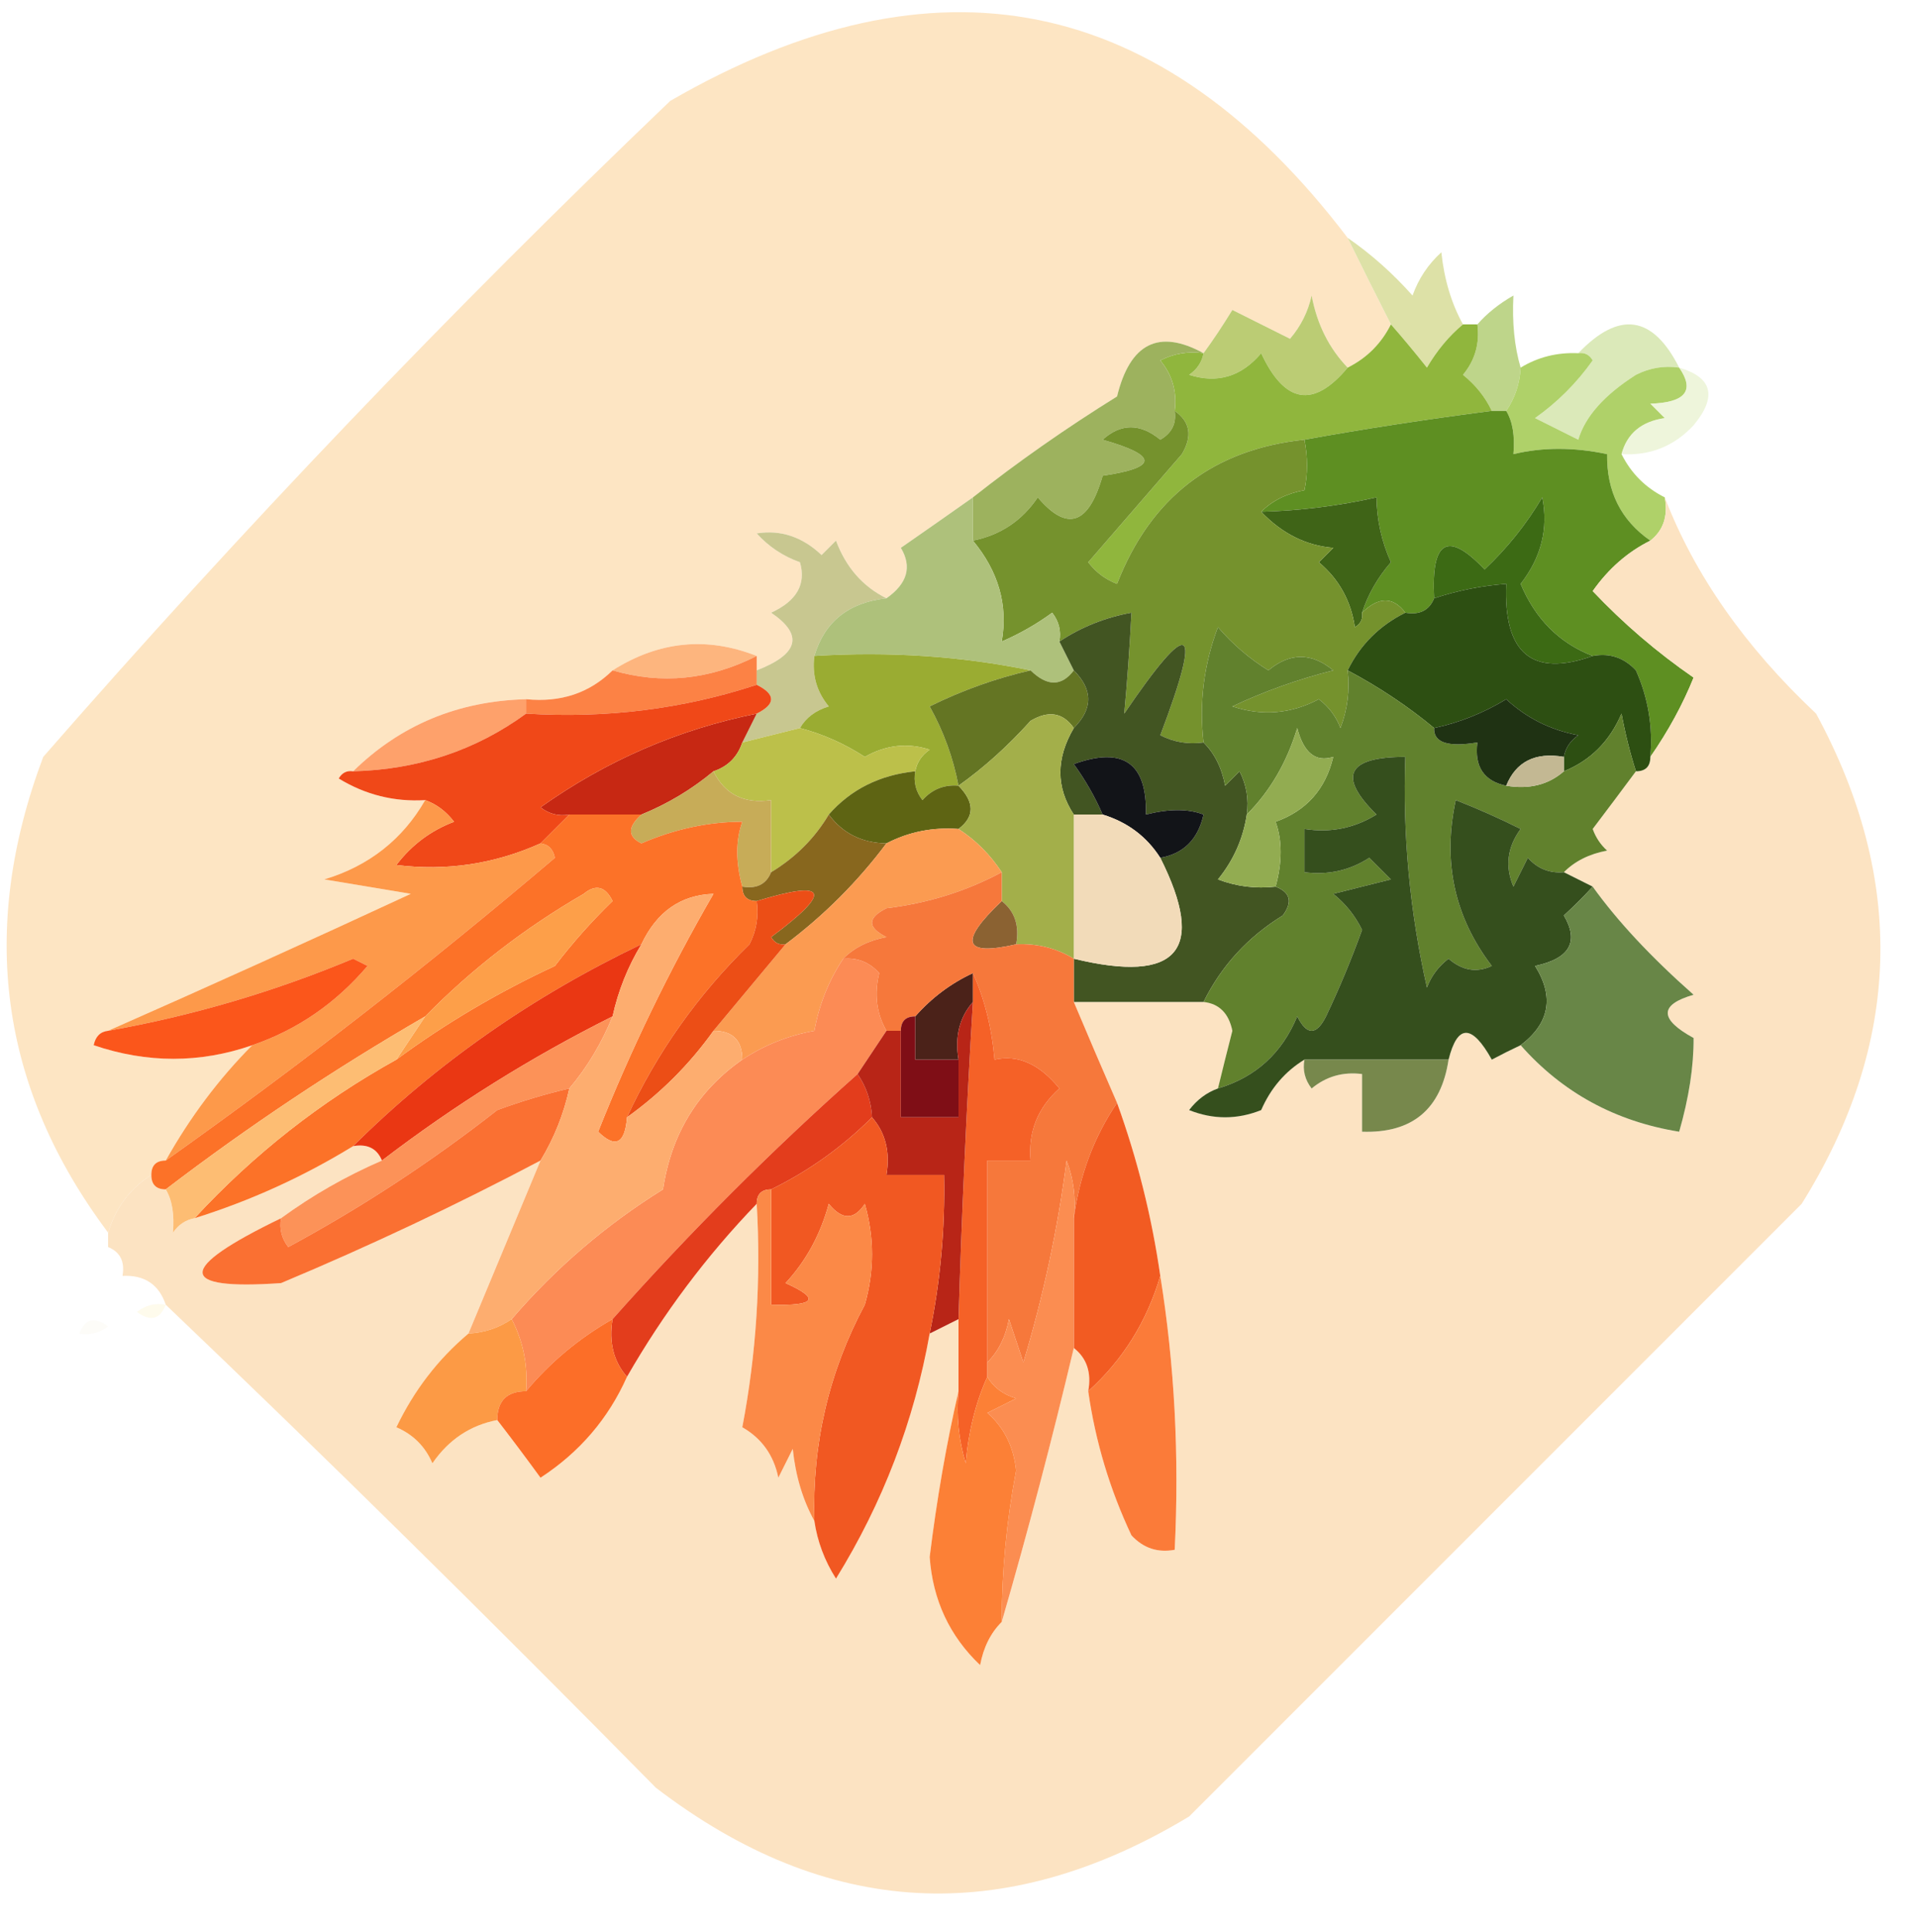 <?xml version="1.0" encoding="UTF-8"?>
<!DOCTYPE svg PUBLIC "-//W3C//DTD SVG 1.1//EN" "http://www.w3.org/Graphics/SVG/1.1/DTD/svg11.dtd">
<svg xmlns="http://www.w3.org/2000/svg" version="1.1" width="133px" height="134px" style="shape-rendering:geometricPrecision; text-rendering:geometricPrecision; image-rendering:optimizeQuality; fill-rule:evenodd; clip-rule:evenodd" xmlns:xlink="http://www.w3.org/1999/xlink">
<g><path style="opacity:0.974" fill="#fde5c2" d="M 93.5,16.5 C 94.471,18.483 95.471,20.483 96.5,22.5C 95.833,23.833 94.833,24.833 93.5,25.5C 92.207,24.158 91.374,22.491 91,20.5C 90.751,21.624 90.251,22.624 89.5,23.5C 88.167,22.833 86.833,22.167 85.5,21.5C 84.824,22.602 84.158,23.602 83.5,24.5C 80.401,22.8 78.401,23.8 77.5,27.5C 73.952,29.704 70.619,32.038 67.5,34.5C 65.862,35.657 64.196,36.824 62.5,38C 63.287,39.313 62.954,40.48 61.5,41.5C 59.856,40.684 58.69,39.35 58,37.5C 57.667,37.833 57.333,38.167 57,38.5C 55.663,37.235 54.163,36.735 52.5,37C 53.328,37.915 54.328,38.581 55.5,39C 55.943,40.519 55.276,41.685 53.5,42.5C 55.761,44.03 55.428,45.363 52.5,46.5C 52.5,46.167 52.5,45.833 52.5,45.5C 49.041,44.135 45.708,44.469 42.5,46.5C 40.898,48.074 38.898,48.741 36.5,48.5C 31.768,48.627 27.768,50.294 24.5,53.5C 24.062,53.435 23.728,53.601 23.5,54C 25.345,55.128 27.345,55.628 29.5,55.5C 27.929,58.231 25.595,60.065 22.5,61C 24.5,61.333 26.5,61.667 28.5,62C 21.394,65.297 14.394,68.463 7.5,71.5C 6.957,71.56 6.624,71.893 6.5,72.5C 10.21,73.758 13.877,73.758 17.5,72.5C 15.178,74.836 13.178,77.503 11.5,80.5C 10.833,80.5 10.5,80.833 10.5,81.5C 9.026,82.436 8.026,83.77 7.5,85.5C -0.011,75.481 -1.511,64.481 3,52.5C 16.771,36.727 31.271,21.561 46.5,7C 64.917,-3.647 80.584,-0.48 93.5,16.5 Z"/></g>
<g><path style="opacity:1" fill="#dde1a7" d="M 93.5,16.5 C 95.129,17.625 96.629,18.959 98,20.5C 98.419,19.328 99.085,18.328 100,17.5C 100.198,19.382 100.698,21.048 101.5,22.5C 100.531,23.309 99.698,24.309 99,25.5C 98.148,24.429 97.315,23.429 96.5,22.5C 95.471,20.483 94.471,18.483 93.5,16.5 Z"/></g>
<g><path style="opacity:1" fill="#bbcc74" d="M 93.5,25.5 C 91.131,28.339 89.131,28.006 87.5,24.5C 86.131,26.124 84.465,26.624 82.5,26C 83.056,25.617 83.389,25.117 83.5,24.5C 84.158,23.602 84.824,22.602 85.5,21.5C 86.833,22.167 88.167,22.833 89.5,23.5C 90.251,22.624 90.751,21.624 91,20.5C 91.374,22.491 92.207,24.158 93.5,25.5 Z"/></g>
<g><path style="opacity:1" fill="#bed58a" d="M 105.5,25.5 C 105.443,26.609 105.11,27.609 104.5,28.5C 104.167,28.5 103.833,28.5 103.5,28.5C 103.047,27.542 102.381,26.708 101.5,26C 102.337,24.989 102.67,23.822 102.5,22.5C 103.172,21.733 104.005,21.066 105,20.5C 104.904,22.381 105.071,24.047 105.5,25.5 Z"/></g>
<g><path style="opacity:1" fill="#dbe9b9" d="M 116.5,25.5 C 115.448,25.351 114.448,25.517 113.5,26C 111.309,27.394 109.975,28.894 109.5,30.5C 108.5,30 107.5,29.5 106.5,29C 108.053,27.903 109.386,26.57 110.5,25C 110.272,24.601 109.938,24.435 109.5,24.5C 112.333,21.536 114.666,21.869 116.5,25.5 Z"/></g>
<g><path style="opacity:1" fill="#90b63d" d="M 96.5,22.5 C 97.315,23.429 98.148,24.429 99,25.5C 99.698,24.309 100.531,23.309 101.5,22.5C 101.833,22.5 102.167,22.5 102.5,22.5C 102.67,23.822 102.337,24.989 101.5,26C 102.381,26.708 103.047,27.542 103.5,28.5C 98.859,29.102 94.526,29.769 90.5,30.5C 84.169,31.168 79.835,34.501 77.5,40.5C 76.692,40.192 76.025,39.692 75.5,39C 77.649,36.515 79.816,34.015 82,31.5C 82.74,30.251 82.573,29.251 81.5,28.5C 81.67,27.178 81.337,26.011 80.5,25C 81.448,24.517 82.448,24.351 83.5,24.5C 83.389,25.117 83.056,25.617 82.5,26C 84.465,26.624 86.131,26.124 87.5,24.5C 89.131,28.006 91.131,28.339 93.5,25.5C 94.833,24.833 95.833,23.833 96.5,22.5 Z"/></g>
<g><path style="opacity:1" fill="#afd169" d="M 109.5,24.5 C 109.938,24.435 110.272,24.601 110.5,25C 109.386,26.57 108.053,27.903 106.5,29C 107.5,29.5 108.5,30 109.5,30.5C 109.975,28.894 111.309,27.394 113.5,26C 114.448,25.517 115.448,25.351 116.5,25.5C 117.602,27.092 116.935,27.925 114.5,28C 114.833,28.333 115.167,28.667 115.5,29C 113.881,29.235 112.881,30.069 112.5,31.5C 113.167,32.833 114.167,33.833 115.5,34.5C 115.737,35.791 115.404,36.791 114.5,37.5C 112.461,36.089 111.461,34.089 111.5,31.5C 109.193,31.014 107.027,31.014 105,31.5C 105.109,30.231 104.942,29.231 104.5,28.5C 105.11,27.609 105.443,26.609 105.5,25.5C 106.708,24.766 108.041,24.433 109.5,24.5 Z"/></g>
<g><path style="opacity:0.553" fill="#e1ecbe" d="M 116.5,25.5 C 118.814,26.179 119.147,27.512 117.5,29.5C 116.15,30.95 114.484,31.617 112.5,31.5C 112.881,30.069 113.881,29.235 115.5,29C 115.167,28.667 114.833,28.333 114.5,28C 116.935,27.925 117.602,27.092 116.5,25.5 Z"/></g>
<g><path style="opacity:1" fill="#9db25e" d="M 83.5,24.5 C 82.448,24.351 81.448,24.517 80.5,25C 81.337,26.011 81.67,27.178 81.5,28.5C 81.631,29.376 81.297,30.043 80.5,30.5C 79.109,29.355 77.776,29.355 76.5,30.5C 80.361,31.598 80.361,32.431 76.5,33C 75.532,36.405 74.032,36.905 72,34.5C 70.909,36.117 69.409,37.117 67.5,37.5C 67.5,36.5 67.5,35.5 67.5,34.5C 70.619,32.038 73.952,29.704 77.5,27.5C 78.401,23.8 80.401,22.8 83.5,24.5 Z"/></g>
<g><path style="opacity:1" fill="#5e8f22" d="M 103.5,28.5 C 103.833,28.5 104.167,28.5 104.5,28.5C 104.942,29.231 105.109,30.231 105,31.5C 107.027,31.014 109.193,31.014 111.5,31.5C 111.461,34.089 112.461,36.089 114.5,37.5C 112.924,38.283 111.591,39.45 110.5,41C 112.623,43.245 114.956,45.245 117.5,47C 116.748,48.867 115.748,50.701 114.5,52.5C 114.682,50.409 114.348,48.409 113.5,46.5C 112.675,45.614 111.675,45.281 110.5,45.5C 108.191,44.612 106.524,42.946 105.5,40.5C 106.933,38.663 107.433,36.663 107,34.5C 105.907,36.349 104.574,38.016 103,39.5C 100.448,36.806 99.281,37.473 99.5,41.5C 99.158,42.338 98.492,42.672 97.5,42.5C 96.652,41.375 95.652,41.375 94.5,42.5C 94.904,41.244 95.57,40.077 96.5,39C 95.852,37.56 95.519,36.06 95.5,34.5C 92.873,35.092 90.206,35.425 87.5,35.5C 88.263,34.732 89.263,34.232 90.5,34C 90.736,32.883 90.736,31.716 90.5,30.5C 94.526,29.769 98.859,29.102 103.5,28.5 Z"/></g>
<g><path style="opacity:1" fill="#3f6417" d="M 94.5,42.5 C 94.565,42.938 94.399,43.272 94,43.5C 93.727,41.671 92.893,40.171 91.5,39C 91.833,38.667 92.167,38.333 92.5,38C 90.618,37.848 88.951,37.014 87.5,35.5C 90.206,35.425 92.873,35.092 95.5,34.5C 95.519,36.06 95.852,37.56 96.5,39C 95.57,40.077 94.904,41.244 94.5,42.5 Z"/></g>
<g><path style="opacity:1" fill="#3c6a14" d="M 110.5,45.5 C 106.305,46.997 104.305,45.331 104.5,40.5C 102.784,40.629 101.117,40.962 99.5,41.5C 99.281,37.473 100.448,36.806 103,39.5C 104.574,38.016 105.907,36.349 107,34.5C 107.433,36.663 106.933,38.663 105.5,40.5C 106.524,42.946 108.191,44.612 110.5,45.5 Z"/></g>
<g><path style="opacity:1" fill="#c8c790" d="M 61.5,41.5 C 58.873,41.79 57.206,43.124 56.5,45.5C 56.33,46.822 56.663,47.989 57.5,49C 56.584,49.278 55.917,49.778 55.5,50.5C 54.167,50.833 52.833,51.167 51.5,51.5C 51.833,50.833 52.167,50.167 52.5,49.5C 53.833,48.833 53.833,48.167 52.5,47.5C 52.5,47.167 52.5,46.833 52.5,46.5C 55.428,45.363 55.761,44.03 53.5,42.5C 55.276,41.685 55.943,40.519 55.5,39C 54.328,38.581 53.328,37.915 52.5,37C 54.163,36.735 55.663,37.235 57,38.5C 57.333,38.167 57.667,37.833 58,37.5C 58.69,39.35 59.856,40.684 61.5,41.5 Z"/></g>
<g><path style="opacity:1" fill="#75922d" d="M 81.5,28.5 C 82.573,29.251 82.74,30.251 82,31.5C 79.816,34.015 77.649,36.515 75.5,39C 76.025,39.692 76.692,40.192 77.5,40.5C 79.835,34.501 84.169,31.168 90.5,30.5C 90.736,31.716 90.736,32.883 90.5,34C 89.263,34.232 88.263,34.732 87.5,35.5C 88.951,37.014 90.618,37.848 92.5,38C 92.167,38.333 91.833,38.667 91.5,39C 92.893,40.171 93.727,41.671 94,43.5C 94.399,43.272 94.565,42.938 94.5,42.5C 95.652,41.375 96.652,41.375 97.5,42.5C 95.703,43.393 94.37,44.726 93.5,46.5C 93.657,47.873 93.49,49.207 93,50.5C 92.692,49.692 92.192,49.025 91.5,48.5C 89.567,49.52 87.567,49.687 85.5,49C 87.701,47.957 90.034,47.123 92.5,46.5C 90.994,45.253 89.494,45.253 88,46.5C 86.686,45.687 85.519,44.687 84.5,43.5C 83.52,46.087 83.187,48.753 83.5,51.5C 82.448,51.65 81.448,51.483 80.5,51C 83.462,43.19 82.629,42.69 78,49.5C 78.207,47.249 78.374,44.915 78.5,42.5C 76.678,42.831 75.011,43.498 73.5,44.5C 73.631,43.761 73.464,43.094 73,42.5C 71.915,43.293 70.748,43.96 69.5,44.5C 69.942,41.969 69.275,39.636 67.5,37.5C 69.409,37.117 70.909,36.117 72,34.5C 74.032,36.905 75.532,36.405 76.5,33C 80.361,32.431 80.361,31.598 76.5,30.5C 77.776,29.355 79.109,29.355 80.5,30.5C 81.297,30.043 81.631,29.376 81.5,28.5 Z"/></g>
<g><path style="opacity:0.965" fill="#fce3c0" d="M 115.5,34.5 C 117.561,39.858 121.061,44.858 126,49.5C 132.264,61.058 131.93,72.391 125,83.5C 110.833,97.667 96.667,111.833 82.5,126C 69.669,133.735 57.335,133.069 45.5,124C 33.863,112.189 22.529,101.022 11.5,90.5C 11.027,89.094 10.027,88.427 8.5,88.5C 8.672,87.508 8.338,86.842 7.5,86.5C 7.5,86.167 7.5,85.833 7.5,85.5C 8.026,83.77 9.026,82.436 10.5,81.5C 10.5,82.167 10.833,82.5 11.5,82.5C 11.942,83.231 12.108,84.231 12,85.5C 12.383,84.944 12.883,84.611 13.5,84.5C 17.377,83.288 21.043,81.622 24.5,79.5C 25.492,79.328 26.158,79.662 26.5,80.5C 23.996,81.584 21.663,82.917 19.5,84.5C 12.239,88.009 12.239,89.509 19.5,89C 25.674,86.412 31.674,83.579 37.5,80.5C 35.835,84.495 34.168,88.495 32.5,92.5C 30.394,94.272 28.727,96.438 27.5,99C 28.667,99.5 29.5,100.333 30,101.5C 31.129,99.859 32.629,98.859 34.5,98.5C 35.479,99.765 36.479,101.099 37.5,102.5C 40.209,100.734 42.209,98.401 43.5,95.5C 46.025,91.104 49.025,87.104 52.5,83.5C 52.805,88.762 52.471,93.928 51.5,99C 52.849,99.772 53.682,100.939 54,102.5C 54.333,101.833 54.667,101.167 55,100.5C 55.198,102.382 55.698,104.048 56.5,105.5C 56.709,106.922 57.209,108.255 58,109.5C 61.252,104.244 63.419,98.577 64.5,92.5C 65.167,92.167 65.833,91.833 66.5,91.5C 66.5,93.167 66.5,94.833 66.5,96.5C 65.659,100.162 64.992,103.995 64.5,108C 64.712,110.982 65.879,113.482 68,115.5C 68.232,114.263 68.732,113.263 69.5,112.5C 71.324,106.202 72.991,99.869 74.5,93.5C 75.404,94.209 75.737,95.209 75.5,96.5C 75.996,99.979 76.996,103.313 78.5,106.5C 79.325,107.386 80.325,107.719 81.5,107.5C 81.823,100.978 81.49,94.645 80.5,88.5C 79.91,84.397 78.91,80.397 77.5,76.5C 76.477,74.154 75.477,71.821 74.5,69.5C 77.5,69.5 80.5,69.5 83.5,69.5C 84.586,69.62 85.253,70.287 85.5,71.5C 85.154,72.849 84.821,74.183 84.5,75.5C 83.711,75.783 83.044,76.283 82.5,77C 84.167,77.667 85.833,77.667 87.5,77C 88.163,75.481 89.163,74.315 90.5,73.5C 90.369,74.239 90.536,74.906 91,75.5C 92.011,74.663 93.178,74.33 94.5,74.5C 94.5,75.833 94.5,77.167 94.5,78.5C 97.98,78.615 99.98,76.948 100.5,73.5C 101.12,71.023 102.12,71.023 103.5,73.5C 104.183,73.137 104.85,72.804 105.5,72.5C 108.4,75.785 112.067,77.785 116.5,78.5C 117.178,76.142 117.512,73.975 117.5,72C 115.109,70.691 115.109,69.691 117.5,69C 114.544,66.387 112.211,63.887 110.5,61.5C 109.833,61.167 109.167,60.833 108.5,60.5C 109.263,59.732 110.263,59.232 111.5,59C 111.043,58.586 110.709,58.086 110.5,57.5C 111.524,56.148 112.524,54.815 113.5,53.5C 114.167,53.5 114.5,53.167 114.5,52.5C 115.748,50.701 116.748,48.867 117.5,47C 114.956,45.245 112.623,43.245 110.5,41C 111.591,39.45 112.924,38.283 114.5,37.5C 115.404,36.791 115.737,35.791 115.5,34.5 Z"/></g>
<g><path style="opacity:1" fill="#aec17b" d="M 67.5,34.5 C 67.5,35.5 67.5,36.5 67.5,37.5C 69.275,39.636 69.942,41.969 69.5,44.5C 70.748,43.96 71.915,43.293 73,42.5C 73.464,43.094 73.631,43.761 73.5,44.5C 73.833,45.167 74.167,45.833 74.5,46.5C 73.652,47.625 72.652,47.625 71.5,46.5C 66.695,45.513 61.695,45.179 56.5,45.5C 57.206,43.124 58.873,41.79 61.5,41.5C 62.954,40.48 63.287,39.313 62.5,38C 64.196,36.824 65.862,35.657 67.5,34.5 Z"/></g>
<g><path style="opacity:1" fill="#fdb57e" d="M 52.5,45.5 C 49.234,47.159 45.901,47.492 42.5,46.5C 45.708,44.469 49.041,44.135 52.5,45.5 Z"/></g>
<g><path style="opacity:1" fill="#2d4f12" d="M 110.5,45.5 C 111.675,45.281 112.675,45.614 113.5,46.5C 114.348,48.409 114.682,50.409 114.5,52.5C 114.5,53.167 114.167,53.5 113.5,53.5C 113.093,52.238 112.76,50.905 112.5,49.5C 111.676,51.421 110.343,52.754 108.5,53.5C 108.5,53.167 108.5,52.833 108.5,52.5C 108.611,51.883 108.944,51.383 109.5,51C 107.579,50.64 105.912,49.806 104.5,48.5C 102.925,49.456 101.258,50.123 99.5,50.5C 97.678,48.99 95.678,47.657 93.5,46.5C 94.37,44.726 95.703,43.393 97.5,42.5C 98.492,42.672 99.158,42.338 99.5,41.5C 101.117,40.962 102.784,40.629 104.5,40.5C 104.305,45.331 106.305,46.997 110.5,45.5 Z"/></g>
<g><path style="opacity:1" fill="#9aac32" d="M 56.5,45.5 C 61.695,45.179 66.695,45.513 71.5,46.5C 69.099,47.049 66.765,47.882 64.5,49C 65.464,50.725 66.131,52.559 66.5,54.5C 65.504,54.414 64.671,54.748 64,55.5C 63.536,54.906 63.369,54.239 63.5,53.5C 63.611,52.883 63.944,52.383 64.5,52C 62.965,51.504 61.465,51.67 60,52.5C 58.594,51.586 57.094,50.919 55.5,50.5C 55.917,49.778 56.584,49.278 57.5,49C 56.663,47.989 56.33,46.822 56.5,45.5 Z"/></g>
<g><path style="opacity:1" fill="#647523" d="M 71.5,46.5 C 72.652,47.625 73.652,47.625 74.5,46.5C 75.833,47.833 75.833,49.167 74.5,50.5C 73.749,49.426 72.749,49.26 71.5,50C 69.917,51.758 68.25,53.258 66.5,54.5C 66.131,52.559 65.464,50.725 64.5,49C 66.765,47.882 69.099,47.049 71.5,46.5 Z"/></g>
<g><path style="opacity:1" fill="#425522" d="M 83.5,51.5 C 84.268,52.263 84.768,53.263 85,54.5C 85.333,54.167 85.667,53.833 86,53.5C 86.483,54.448 86.65,55.448 86.5,56.5C 86.249,58.17 85.582,59.67 84.5,61C 85.793,61.49 87.127,61.657 88.5,61.5C 89.525,61.897 89.692,62.563 89,63.5C 86.57,64.998 84.737,66.998 83.5,69.5C 80.5,69.5 77.5,69.5 74.5,69.5C 74.5,68.5 74.5,67.5 74.5,66.5C 81.725,68.252 83.725,65.919 80.5,59.5C 82.121,59.213 83.121,58.213 83.5,56.5C 82.442,56.094 81.109,56.094 79.5,56.5C 79.592,52.929 77.926,51.762 74.5,53C 75.305,54.113 75.972,55.279 76.5,56.5C 75.833,56.5 75.167,56.5 74.5,56.5C 73.258,54.611 73.258,52.611 74.5,50.5C 75.833,49.167 75.833,47.833 74.5,46.5C 74.167,45.833 73.833,45.167 73.5,44.5C 75.011,43.498 76.678,42.831 78.5,42.5C 78.374,44.915 78.207,47.249 78,49.5C 82.629,42.69 83.462,43.19 80.5,51C 81.448,51.483 82.448,51.65 83.5,51.5 Z"/></g>
<g><path style="opacity:1" fill="#fc8245" d="M 52.5,45.5 C 52.5,45.833 52.5,46.167 52.5,46.5C 52.5,46.833 52.5,47.167 52.5,47.5C 47.39,49.18 42.057,49.847 36.5,49.5C 36.5,49.167 36.5,48.833 36.5,48.5C 38.898,48.741 40.898,48.074 42.5,46.5C 45.901,47.492 49.234,47.159 52.5,45.5 Z"/></g>
<g><path style="opacity:1" fill="#61812d" d="M 93.5,46.5 C 95.678,47.657 97.678,48.99 99.5,50.5C 99.452,51.507 100.452,51.84 102.5,51.5C 102.285,53.179 102.952,54.179 104.5,54.5C 106.099,54.768 107.432,54.434 108.5,53.5C 110.343,52.754 111.676,51.421 112.5,49.5C 112.76,50.905 113.093,52.238 113.5,53.5C 112.524,54.815 111.524,56.148 110.5,57.5C 110.709,58.086 111.043,58.586 111.5,59C 110.263,59.232 109.263,59.732 108.5,60.5C 107.504,60.586 106.671,60.252 106,59.5C 105.667,60.167 105.333,60.833 105,61.5C 104.405,60.101 104.572,58.768 105.5,57.5C 104.009,56.756 102.509,56.09 101,55.5C 100.075,59.775 100.909,63.609 103.5,67C 102.451,67.492 101.451,67.326 100.5,66.5C 99.808,67.025 99.308,67.692 99,68.5C 97.809,63.233 97.309,57.899 97.5,52.5C 93.459,52.502 92.792,53.835 95.5,56.5C 93.955,57.452 92.288,57.785 90.5,57.5C 90.5,58.5 90.5,59.5 90.5,60.5C 92.144,60.714 93.644,60.38 95,59.5C 95.5,60 96,60.5 96.5,61C 95.167,61.333 93.833,61.667 92.5,62C 93.357,62.689 94.023,63.522 94.5,64.5C 93.764,66.54 92.931,68.54 92,70.5C 91.333,71.833 90.667,71.833 90,70.5C 88.945,73.056 87.112,74.722 84.5,75.5C 84.821,74.183 85.154,72.849 85.5,71.5C 85.253,70.287 84.586,69.62 83.5,69.5C 84.737,66.998 86.57,64.998 89,63.5C 89.692,62.563 89.525,61.897 88.5,61.5C 88.966,59.799 88.966,58.299 88.5,57C 90.635,56.241 91.968,54.741 92.5,52.5C 91.281,52.891 90.448,52.224 90,50.5C 89.284,52.879 88.117,54.879 86.5,56.5C 86.65,55.448 86.483,54.448 86,53.5C 85.667,53.833 85.333,54.167 85,54.5C 84.768,53.263 84.268,52.263 83.5,51.5C 83.187,48.753 83.52,46.087 84.5,43.5C 85.519,44.687 86.686,45.687 88,46.5C 89.494,45.253 90.994,45.253 92.5,46.5C 90.034,47.123 87.701,47.957 85.5,49C 87.567,49.687 89.567,49.52 91.5,48.5C 92.192,49.025 92.692,49.692 93,50.5C 93.49,49.207 93.657,47.873 93.5,46.5 Z"/></g>
<g><path style="opacity:1" fill="#1f3213" d="M 108.5,52.5 C 106.517,52.157 105.183,52.824 104.5,54.5C 102.952,54.179 102.285,53.179 102.5,51.5C 100.452,51.84 99.452,51.507 99.5,50.5C 101.258,50.123 102.925,49.456 104.5,48.5C 105.912,49.806 107.579,50.64 109.5,51C 108.944,51.383 108.611,51.883 108.5,52.5 Z"/></g>
<g><path style="opacity:1" fill="#fea16b" d="M 36.5,48.5 C 36.5,48.833 36.5,49.167 36.5,49.5C 33.004,52.048 29.004,53.381 24.5,53.5C 27.768,50.294 31.768,48.627 36.5,48.5 Z"/></g>
<g><path style="opacity:1" fill="#c72813" d="M 52.5,49.5 C 52.167,50.167 51.833,50.833 51.5,51.5C 51.167,52.5 50.5,53.167 49.5,53.5C 47.999,54.752 46.333,55.752 44.5,56.5C 42.833,56.5 41.167,56.5 39.5,56.5C 38.761,56.631 38.094,56.464 37.5,56C 42.061,52.76 47.061,50.593 52.5,49.5 Z"/></g>
<g><path style="opacity:1" fill="#bcc04a" d="M 55.5,50.5 C 57.094,50.919 58.594,51.586 60,52.5C 61.465,51.67 62.965,51.504 64.5,52C 63.944,52.383 63.611,52.883 63.5,53.5C 61.033,53.755 59.033,54.755 57.5,56.5C 56.528,58.139 55.194,59.473 53.5,60.5C 53.5,58.833 53.5,57.167 53.5,55.5C 51.62,55.771 50.287,55.104 49.5,53.5C 50.5,53.167 51.167,52.5 51.5,51.5C 52.833,51.167 54.167,50.833 55.5,50.5 Z"/></g>
<g><path style="opacity:1" fill="#121418" d="M 80.5,59.5 C 79.552,58.022 78.219,57.022 76.5,56.5C 75.972,55.279 75.305,54.113 74.5,53C 77.926,51.762 79.592,52.929 79.5,56.5C 81.109,56.094 82.442,56.094 83.5,56.5C 83.121,58.213 82.121,59.213 80.5,59.5 Z"/></g>
<g><path style="opacity:1" fill="#c3b893" d="M 108.5,52.5 C 108.5,52.833 108.5,53.167 108.5,53.5C 107.432,54.434 106.099,54.768 104.5,54.5C 105.183,52.824 106.517,52.157 108.5,52.5 Z"/></g>
<g><path style="opacity:1" fill="#f04818" d="M 52.5,47.5 C 53.833,48.167 53.833,48.833 52.5,49.5C 47.061,50.593 42.061,52.76 37.5,56C 38.094,56.464 38.761,56.631 39.5,56.5C 38.833,57.167 38.167,57.833 37.5,58.5C 34.302,59.934 30.968,60.434 27.5,60C 28.55,58.615 29.884,57.615 31.5,57C 30.956,56.283 30.289,55.783 29.5,55.5C 27.345,55.628 25.345,55.128 23.5,54C 23.728,53.601 24.062,53.435 24.5,53.5C 29.004,53.381 33.004,52.048 36.5,49.5C 42.057,49.847 47.39,49.18 52.5,47.5 Z"/></g>
<g><path style="opacity:1" fill="#5e6413" d="M 63.5,53.5 C 63.369,54.239 63.536,54.906 64,55.5C 64.671,54.748 65.504,54.414 66.5,54.5C 67.625,55.652 67.625,56.652 66.5,57.5C 64.709,57.366 63.042,57.699 61.5,58.5C 59.801,58.473 58.467,57.806 57.5,56.5C 59.033,54.755 61.033,53.755 63.5,53.5 Z"/></g>
<g><path style="opacity:1" fill="#c7ac58" d="M 49.5,53.5 C 50.287,55.104 51.62,55.771 53.5,55.5C 53.5,57.167 53.5,58.833 53.5,60.5C 53.158,61.338 52.492,61.672 51.5,61.5C 51.034,59.799 51.034,58.299 51.5,57C 49.144,57.003 46.811,57.503 44.5,58.5C 43.537,58.03 43.537,57.364 44.5,56.5C 46.333,55.752 47.999,54.752 49.5,53.5 Z"/></g>
<g><path style="opacity:1" fill="#f2dbb9" d="M 74.5,56.5 C 75.167,56.5 75.833,56.5 76.5,56.5C 78.219,57.022 79.552,58.022 80.5,59.5C 83.725,65.919 81.725,68.252 74.5,66.5C 74.5,63.167 74.5,59.833 74.5,56.5 Z"/></g>
<g><path style="opacity:1" fill="#a3af4a" d="M 74.5,50.5 C 73.258,52.611 73.258,54.611 74.5,56.5C 74.5,59.833 74.5,63.167 74.5,66.5C 73.292,65.766 71.959,65.433 70.5,65.5C 70.737,64.209 70.404,63.209 69.5,62.5C 69.5,61.833 69.5,61.167 69.5,60.5C 68.694,59.272 67.694,58.272 66.5,57.5C 67.625,56.652 67.625,55.652 66.5,54.5C 68.25,53.258 69.917,51.758 71.5,50C 72.749,49.26 73.749,49.426 74.5,50.5 Z"/></g>
<g><path style="opacity:1" fill="#92ac51" d="M 88.5,61.5 C 87.127,61.657 85.793,61.49 84.5,61C 85.582,59.67 86.249,58.17 86.5,56.5C 88.117,54.879 89.284,52.879 90,50.5C 90.448,52.224 91.281,52.891 92.5,52.5C 91.968,54.741 90.635,56.241 88.5,57C 88.966,58.299 88.966,59.799 88.5,61.5 Z"/></g>
<g><path style="opacity:1" fill="#354f1d" d="M 108.5,60.5 C 109.167,60.833 109.833,61.167 110.5,61.5C 109.909,62.151 109.243,62.818 108.5,63.5C 109.571,65.326 108.904,66.492 106.5,67C 107.844,69.144 107.51,70.977 105.5,72.5C 104.85,72.804 104.183,73.137 103.5,73.5C 102.12,71.023 101.12,71.023 100.5,73.5C 97.167,73.5 93.833,73.5 90.5,73.5C 89.163,74.315 88.163,75.481 87.5,77C 85.833,77.667 84.167,77.667 82.5,77C 83.044,76.283 83.711,75.783 84.5,75.5C 87.112,74.722 88.945,73.056 90,70.5C 90.667,71.833 91.333,71.833 92,70.5C 92.931,68.54 93.764,66.54 94.5,64.5C 94.023,63.522 93.357,62.689 92.5,62C 93.833,61.667 95.167,61.333 96.5,61C 96,60.5 95.5,60 95,59.5C 93.644,60.38 92.144,60.714 90.5,60.5C 90.5,59.5 90.5,58.5 90.5,57.5C 92.288,57.785 93.955,57.452 95.5,56.5C 92.792,53.835 93.459,52.502 97.5,52.5C 97.309,57.899 97.809,63.233 99,68.5C 99.308,67.692 99.808,67.025 100.5,66.5C 101.451,67.326 102.451,67.492 103.5,67C 100.909,63.609 100.075,59.775 101,55.5C 102.509,56.09 104.009,56.756 105.5,57.5C 104.572,58.768 104.405,60.101 105,61.5C 105.333,60.833 105.667,60.167 106,59.5C 106.671,60.252 107.504,60.586 108.5,60.5 Z"/></g>
<g><path style="opacity:1" fill="#fd994a" d="M 29.5,55.5 C 30.289,55.783 30.956,56.283 31.5,57C 29.884,57.615 28.55,58.615 27.5,60C 30.968,60.434 34.302,59.934 37.5,58.5C 38.043,58.56 38.376,58.893 38.5,59.5C 29.731,66.953 20.731,73.953 11.5,80.5C 13.178,77.503 15.178,74.836 17.5,72.5C 20.63,71.428 23.296,69.594 25.5,67C 25.167,66.833 24.833,66.667 24.5,66.5C 18.997,68.799 13.33,70.465 7.5,71.5C 14.394,68.463 21.394,65.297 28.5,62C 26.5,61.667 24.5,61.333 22.5,61C 25.595,60.065 27.929,58.231 29.5,55.5 Z"/></g>
<g><path style="opacity:1" fill="#88671e" d="M 57.5,56.5 C 58.467,57.806 59.801,58.473 61.5,58.5C 59.5,61.167 57.167,63.5 54.5,65.5C 54.062,65.565 53.728,65.399 53.5,65C 57.778,61.824 57.444,60.991 52.5,62.5C 51.833,62.5 51.5,62.167 51.5,61.5C 52.492,61.672 53.158,61.338 53.5,60.5C 55.194,59.473 56.528,58.139 57.5,56.5 Z"/></g>
<g><path style="opacity:1" fill="#fb9b51" d="M 66.5,57.5 C 67.694,58.272 68.694,59.272 69.5,60.5C 67.047,61.816 64.38,62.65 61.5,63C 60.167,63.667 60.167,64.333 61.5,65C 60.263,65.232 59.263,65.732 58.5,66.5C 57.498,68.011 56.831,69.678 56.5,71.5C 54.678,71.831 53.011,72.498 51.5,73.5C 51.5,72.167 50.833,71.5 49.5,71.5C 51.167,69.5 52.833,67.5 54.5,65.5C 57.167,63.5 59.5,61.167 61.5,58.5C 63.042,57.699 64.709,57.366 66.5,57.5 Z"/></g>
<g><path style="opacity:1" fill="#8b6232" d="M 69.5,62.5 C 70.404,63.209 70.737,64.209 70.5,65.5C 66.832,66.347 66.498,65.347 69.5,62.5 Z"/></g>
<g><path style="opacity:1" fill="#fc7228" d="M 39.5,56.5 C 41.167,56.5 42.833,56.5 44.5,56.5C 43.537,57.364 43.537,58.03 44.5,58.5C 46.811,57.503 49.144,57.003 51.5,57C 51.034,58.299 51.034,59.799 51.5,61.5C 51.5,62.167 51.833,62.5 52.5,62.5C 52.65,63.552 52.483,64.552 52,65.5C 48.422,68.994 45.589,72.994 43.5,77.5C 43.361,79.337 42.694,79.67 41.5,78.5C 43.761,72.811 46.428,67.311 49.5,62C 47.228,62.077 45.562,63.243 44.5,65.5C 36.912,69.126 30.245,73.793 24.5,79.5C 21.043,81.622 17.377,83.288 13.5,84.5C 17.593,80.071 22.259,76.404 27.5,73.5C 30.88,71.004 34.546,68.837 38.5,67C 39.716,65.406 41.049,63.906 42.5,62.5C 41.998,61.479 41.332,61.312 40.5,62C 36.403,64.37 32.736,67.203 29.5,70.5C 23.202,74.145 17.202,78.145 11.5,82.5C 10.833,82.5 10.5,82.167 10.5,81.5C 10.5,80.833 10.833,80.5 11.5,80.5C 20.731,73.953 29.731,66.953 38.5,59.5C 38.376,58.893 38.043,58.56 37.5,58.5C 38.167,57.833 38.833,57.167 39.5,56.5 Z"/></g>
<g><path style="opacity:1" fill="#fd9f49" d="M 27.5,73.5 C 28.167,72.5 28.833,71.5 29.5,70.5C 32.736,67.203 36.403,64.37 40.5,62C 41.332,61.312 41.998,61.479 42.5,62.5C 41.049,63.906 39.716,65.406 38.5,67C 34.546,68.837 30.88,71.004 27.5,73.5 Z"/></g>
<g><path style="opacity:1" fill="#fc8b55" d="M 58.5,66.5 C 59.496,66.414 60.329,66.748 61,67.5C 60.645,68.959 60.811,70.293 61.5,71.5C 60.833,72.5 60.167,73.5 59.5,74.5C 53.527,79.806 47.86,85.473 42.5,91.5C 40.183,92.82 38.183,94.486 36.5,96.5C 36.634,94.709 36.301,93.042 35.5,91.5C 38.536,87.964 42.036,84.964 46,82.5C 46.575,78.661 48.409,75.661 51.5,73.5C 53.011,72.498 54.678,71.831 56.5,71.5C 56.831,69.678 57.498,68.011 58.5,66.5 Z"/></g>
<g><path style="opacity:1" fill="#4b2219" d="M 67.5,67.5 C 67.5,68.167 67.5,68.833 67.5,69.5C 66.566,70.568 66.232,71.901 66.5,73.5C 65.5,73.5 64.5,73.5 63.5,73.5C 63.5,72.5 63.5,71.5 63.5,70.5C 64.637,69.211 65.97,68.211 67.5,67.5 Z"/></g>
<g><path style="opacity:1" fill="#688647" d="M 110.5,61.5 C 112.211,63.887 114.544,66.387 117.5,69C 115.109,69.691 115.109,70.691 117.5,72C 117.512,73.975 117.178,76.142 116.5,78.5C 112.067,77.785 108.4,75.785 105.5,72.5C 107.51,70.977 107.844,69.144 106.5,67C 108.904,66.492 109.571,65.326 108.5,63.5C 109.243,62.818 109.909,62.151 110.5,61.5 Z"/></g>
<g><path style="opacity:1" fill="#f6783b" d="M 69.5,60.5 C 69.5,61.167 69.5,61.833 69.5,62.5C 66.498,65.347 66.832,66.347 70.5,65.5C 71.959,65.433 73.292,65.766 74.5,66.5C 74.5,67.5 74.5,68.5 74.5,69.5C 75.477,71.821 76.477,74.154 77.5,76.5C 75.902,78.857 74.902,81.523 74.5,84.5C 74.657,83.127 74.49,81.793 74,80.5C 73.383,85.253 72.383,89.92 71,94.5C 70.667,93.5 70.333,92.5 70,91.5C 69.768,92.737 69.268,93.737 68.5,94.5C 68.5,89.833 68.5,85.167 68.5,80.5C 69.5,80.5 70.5,80.5 71.5,80.5C 71.329,78.508 71.995,76.841 73.5,75.5C 72.11,73.797 70.61,73.13 69,73.5C 68.809,71.292 68.309,69.292 67.5,67.5C 65.97,68.211 64.637,69.211 63.5,70.5C 62.833,70.5 62.5,70.833 62.5,71.5C 62.167,71.5 61.833,71.5 61.5,71.5C 60.811,70.293 60.645,68.959 61,67.5C 60.329,66.748 59.496,66.414 58.5,66.5C 59.263,65.732 60.263,65.232 61.5,65C 60.167,64.333 60.167,63.667 61.5,63C 64.38,62.65 67.047,61.816 69.5,60.5 Z"/></g>
<g><path style="opacity:1" fill="#fb561b" d="M 17.5,72.5 C 13.877,73.758 10.21,73.758 6.5,72.5C 6.624,71.893 6.957,71.56 7.5,71.5C 13.33,70.465 18.997,68.799 24.5,66.5C 24.833,66.667 25.167,66.833 25.5,67C 23.296,69.594 20.63,71.428 17.5,72.5 Z"/></g>
<g><path style="opacity:1" fill="#ea3713" d="M 44.5,65.5 C 43.559,67.049 42.892,68.716 42.5,70.5C 36.858,73.322 31.525,76.655 26.5,80.5C 26.158,79.662 25.492,79.328 24.5,79.5C 30.245,73.793 36.912,69.126 44.5,65.5 Z"/></g>
<g><path style="opacity:1" fill="#ec4e16" d="M 54.5,65.5 C 52.833,67.5 51.167,69.5 49.5,71.5C 47.833,73.833 45.833,75.833 43.5,77.5C 45.589,72.994 48.422,68.994 52,65.5C 52.483,64.552 52.65,63.552 52.5,62.5C 57.444,60.991 57.778,61.824 53.5,65C 53.728,65.399 54.062,65.565 54.5,65.5 Z"/></g>
<g><path style="opacity:1" fill="#7f0e16" d="M 63.5,70.5 C 63.5,71.5 63.5,72.5 63.5,73.5C 64.5,73.5 65.5,73.5 66.5,73.5C 66.5,74.833 66.5,76.167 66.5,77.5C 65.167,77.5 63.833,77.5 62.5,77.5C 62.5,75.5 62.5,73.5 62.5,71.5C 62.5,70.833 62.833,70.5 63.5,70.5 Z"/></g>
<g><path style="opacity:1" fill="#77884c" d="M 90.5,73.5 C 93.833,73.5 97.167,73.5 100.5,73.5C 99.98,76.948 97.98,78.615 94.5,78.5C 94.5,77.167 94.5,75.833 94.5,74.5C 93.178,74.33 92.011,74.663 91,75.5C 90.536,74.906 90.369,74.239 90.5,73.5 Z"/></g>
<g><path style="opacity:1" fill="#fdbd73" d="M 29.5,70.5 C 28.833,71.5 28.167,72.5 27.5,73.5C 22.259,76.404 17.593,80.071 13.5,84.5C 12.883,84.611 12.383,84.944 12,85.5C 12.108,84.231 11.942,83.231 11.5,82.5C 17.202,78.145 23.202,74.145 29.5,70.5 Z"/></g>
<g><path style="opacity:1" fill="#fc9258" d="M 42.5,70.5 C 41.737,72.368 40.737,74.035 39.5,75.5C 37.821,75.892 36.154,76.392 34.5,77C 29.916,80.591 25.083,83.757 20,86.5C 19.536,85.906 19.369,85.239 19.5,84.5C 21.663,82.917 23.996,81.584 26.5,80.5C 31.525,76.655 36.858,73.322 42.5,70.5 Z"/></g>
<g><path style="opacity:1" fill="#e33d1c" d="M 59.5,74.5 C 60.11,75.391 60.443,76.391 60.5,77.5C 58.445,79.555 56.112,81.221 53.5,82.5C 52.833,82.5 52.5,82.833 52.5,83.5C 49.025,87.104 46.025,91.104 43.5,95.5C 42.566,94.432 42.232,93.099 42.5,91.5C 47.86,85.473 53.527,79.806 59.5,74.5 Z"/></g>
<g><path style="opacity:1" fill="#fa7032" d="M 39.5,75.5 C 39.108,77.284 38.441,78.951 37.5,80.5C 31.674,83.579 25.674,86.412 19.5,89C 12.239,89.509 12.239,88.009 19.5,84.5C 19.369,85.239 19.536,85.906 20,86.5C 25.083,83.757 29.916,80.591 34.5,77C 36.154,76.392 37.821,75.892 39.5,75.5 Z"/></g>
<g><path style="opacity:1" fill="#f56127" d="M 67.5,67.5 C 68.309,69.292 68.809,71.292 69,73.5C 70.61,73.13 72.11,73.797 73.5,75.5C 71.995,76.841 71.329,78.508 71.5,80.5C 70.5,80.5 69.5,80.5 68.5,80.5C 68.5,85.167 68.5,89.833 68.5,94.5C 68.5,94.833 68.5,95.167 68.5,95.5C 67.691,97.292 67.191,99.292 67,101.5C 66.507,99.866 66.34,98.199 66.5,96.5C 66.5,94.833 66.5,93.167 66.5,91.5C 66.723,84.16 67.056,76.827 67.5,69.5C 67.5,68.833 67.5,68.167 67.5,67.5 Z"/></g>
<g><path style="opacity:1" fill="#f25b22" d="M 77.5,76.5 C 78.91,80.397 79.91,84.397 80.5,88.5C 79.564,91.671 77.897,94.338 75.5,96.5C 75.737,95.209 75.404,94.209 74.5,93.5C 74.5,90.5 74.5,87.5 74.5,84.5C 74.902,81.523 75.902,78.857 77.5,76.5 Z"/></g>
<g><path style="opacity:1" fill="#b82517" d="M 67.5,69.5 C 67.056,76.827 66.723,84.16 66.5,91.5C 65.833,91.833 65.167,92.167 64.5,92.5C 65.244,88.882 65.577,85.215 65.5,81.5C 64.167,81.5 62.833,81.5 61.5,81.5C 61.768,79.901 61.434,78.568 60.5,77.5C 60.443,76.391 60.11,75.391 59.5,74.5C 60.167,73.5 60.833,72.5 61.5,71.5C 61.833,71.5 62.167,71.5 62.5,71.5C 62.5,73.5 62.5,75.5 62.5,77.5C 63.833,77.5 65.167,77.5 66.5,77.5C 66.5,76.167 66.5,74.833 66.5,73.5C 66.232,71.901 66.566,70.568 67.5,69.5 Z"/></g>
<g><path style="opacity:1" fill="#fdad6f" d="M 43.5,77.5 C 45.833,75.833 47.833,73.833 49.5,71.5C 50.833,71.5 51.5,72.167 51.5,73.5C 48.409,75.661 46.575,78.661 46,82.5C 42.036,84.964 38.536,87.964 35.5,91.5C 34.609,92.11 33.609,92.443 32.5,92.5C 34.168,88.495 35.835,84.495 37.5,80.5C 38.441,78.951 39.108,77.284 39.5,75.5C 40.737,74.035 41.737,72.368 42.5,70.5C 42.892,68.716 43.559,67.049 44.5,65.5C 45.562,63.243 47.228,62.077 49.5,62C 46.428,67.311 43.761,72.811 41.5,78.5C 42.694,79.67 43.361,79.337 43.5,77.5 Z"/></g>
<g><path style="opacity:0.416" fill="#e4dfc7" d="M 7.5,86.5 C 6.833,87.167 6.833,87.167 7.5,86.5 Z"/></g>
<g><path style="opacity:1" fill="#f15822" d="M 60.5,77.5 C 61.434,78.568 61.768,79.901 61.5,81.5C 62.833,81.5 64.167,81.5 65.5,81.5C 65.577,85.215 65.244,88.882 64.5,92.5C 63.419,98.577 61.252,104.244 58,109.5C 57.209,108.255 56.709,106.922 56.5,105.5C 56.342,100.151 57.509,95.151 60,90.5C 60.667,88.167 60.667,85.833 60,83.5C 59.259,84.641 58.425,84.641 57.5,83.5C 56.92,85.637 55.92,87.47 54.5,89C 56.932,90.088 56.598,90.588 53.5,90.5C 53.5,87.833 53.5,85.167 53.5,82.5C 56.112,81.221 58.445,79.555 60.5,77.5 Z"/></g>
<g><path style="opacity:0.071" fill="#fdf5db" d="M 8.5,88.5 C 7.833,89.167 7.833,89.167 8.5,88.5 Z"/></g>
<g><path style="opacity:0.345" fill="#e3decb" d="M 7.5,89.5 C 6.833,90.167 6.833,90.167 7.5,89.5 Z"/></g>
<g><path style="opacity:0.38" fill="#fdf4cf" d="M 11.5,90.5 C 11.103,91.525 10.437,91.692 9.5,91C 10.094,90.536 10.761,90.369 11.5,90.5 Z"/></g>
<g><path style="opacity:0.173" fill="#f5f0d8" d="M 5.5,92.5 C 5.897,91.475 6.563,91.308 7.5,92C 6.906,92.464 6.239,92.631 5.5,92.5 Z"/></g>
<g><path style="opacity:1" fill="#fb8947" d="M 53.5,82.5 C 53.5,85.167 53.5,87.833 53.5,90.5C 56.598,90.588 56.932,90.088 54.5,89C 55.92,87.47 56.92,85.637 57.5,83.5C 58.425,84.641 59.259,84.641 60,83.5C 60.667,85.833 60.667,88.167 60,90.5C 57.509,95.151 56.342,100.151 56.5,105.5C 55.698,104.048 55.198,102.382 55,100.5C 54.667,101.167 54.333,101.833 54,102.5C 53.682,100.939 52.849,99.772 51.5,99C 52.471,93.928 52.805,88.762 52.5,83.5C 52.5,82.833 52.833,82.5 53.5,82.5 Z"/></g>
<g><path style="opacity:1" fill="#fb8d51" d="M 74.5,84.5 C 74.5,87.5 74.5,90.5 74.5,93.5C 72.991,99.869 71.324,106.202 69.5,112.5C 69.504,108.973 69.837,105.473 70.5,102C 70.325,100.342 69.658,99.009 68.5,98C 69.167,97.667 69.833,97.333 70.5,97C 69.584,96.722 68.918,96.222 68.5,95.5C 68.5,95.167 68.5,94.833 68.5,94.5C 69.268,93.737 69.768,92.737 70,91.5C 70.333,92.5 70.667,93.5 71,94.5C 72.383,89.92 73.383,85.253 74,80.5C 74.49,81.793 74.657,83.127 74.5,84.5 Z"/></g>
<g><path style="opacity:1" fill="#fc9a45" d="M 35.5,91.5 C 36.301,93.042 36.634,94.709 36.5,96.5C 35.167,96.5 34.5,97.167 34.5,98.5C 32.629,98.859 31.129,99.859 30,101.5C 29.5,100.333 28.667,99.5 27.5,99C 28.727,96.438 30.394,94.272 32.5,92.5C 33.609,92.443 34.609,92.11 35.5,91.5 Z"/></g>
<g><path style="opacity:1" fill="#fc6e28" d="M 42.5,91.5 C 42.232,93.099 42.566,94.432 43.5,95.5C 42.209,98.401 40.209,100.734 37.5,102.5C 36.479,101.099 35.479,99.765 34.5,98.5C 34.5,97.167 35.167,96.5 36.5,96.5C 38.183,94.486 40.183,92.82 42.5,91.5 Z"/></g>
<g><path style="opacity:1" fill="#fb7b39" d="M 80.5,88.5 C 81.49,94.645 81.823,100.978 81.5,107.5C 80.325,107.719 79.325,107.386 78.5,106.5C 76.996,103.313 75.996,99.979 75.5,96.5C 77.897,94.338 79.564,91.671 80.5,88.5 Z"/></g>
<g><path style="opacity:0.035" fill="#f9eedc" d="M 19.5,102.5 C 20.833,103.167 20.833,103.167 19.5,102.5 Z"/></g>
<g><path style="opacity:0.173" fill="#dedbd5" d="M 19.5,103.5 C 18.833,104.167 18.833,104.167 19.5,103.5 Z"/></g>
<g><path style="opacity:0.173" fill="#dfded5" d="M 21.5,104.5 C 22.833,105.167 22.833,105.167 21.5,104.5 Z"/></g>
<g><path style="opacity:1" fill="#fc8036" d="M 68.5,95.5 C 68.918,96.222 69.584,96.722 70.5,97C 69.833,97.333 69.167,97.667 68.5,98C 69.658,99.009 70.325,100.342 70.5,102C 69.837,105.473 69.504,108.973 69.5,112.5C 68.732,113.263 68.232,114.263 68,115.5C 65.879,113.482 64.712,110.982 64.5,108C 64.992,103.995 65.659,100.162 66.5,96.5C 66.34,98.199 66.507,99.866 67,101.5C 67.191,99.292 67.691,97.292 68.5,95.5 Z"/></g>
<g><path style="opacity:0.102" fill="#eeebd8" d="M 29.5,111.5 C 30.833,112.167 30.833,112.167 29.5,111.5 Z"/></g>
</svg>
